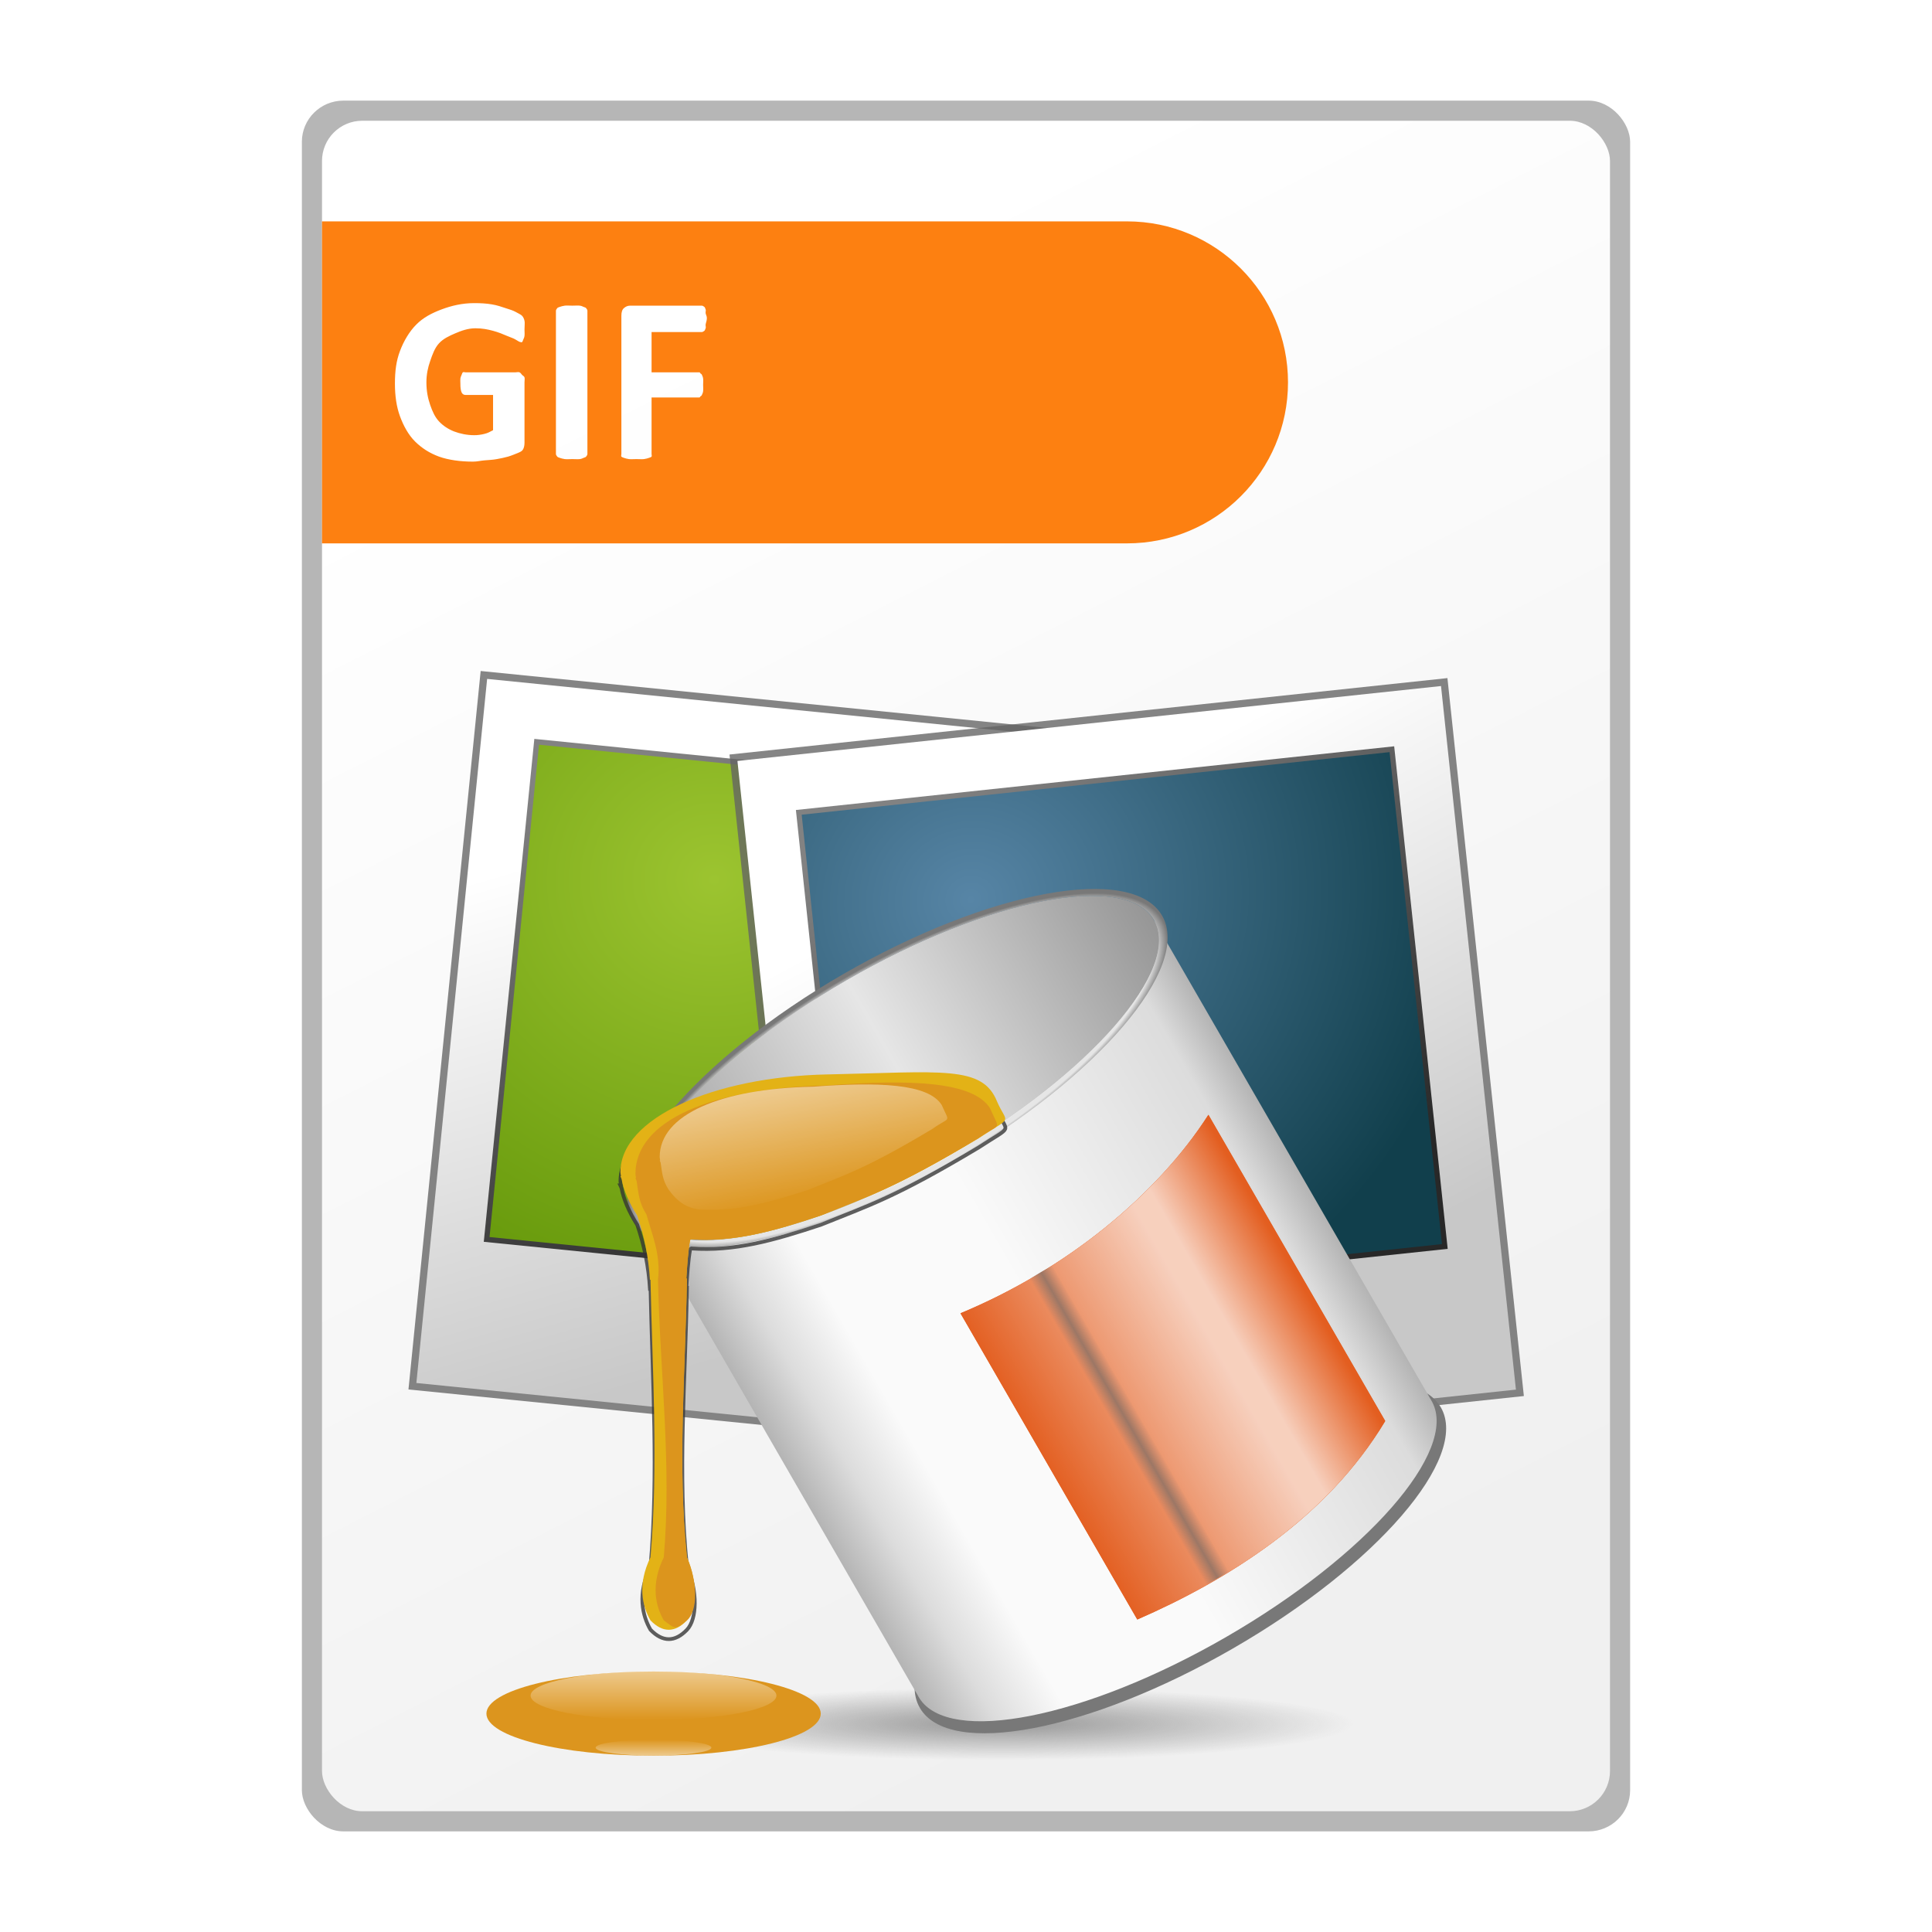 <?xml version="1.0" encoding="UTF-8" standalone="no"?>
<!-- Created with Inkscape (http://www.inkscape.org/) -->

<svg
   xmlns:dc="http://purl.org/dc/elements/1.1/"
   xmlns:cc="http://creativecommons.org/ns#"
   xmlns:rdf="http://www.w3.org/1999/02/22-rdf-syntax-ns#"
   xmlns:svg="http://www.w3.org/2000/svg"
   xmlns="http://www.w3.org/2000/svg"
   xmlns:xlink="http://www.w3.org/1999/xlink"
   xmlns:sodipodi="http://sodipodi.sourceforge.net/DTD/sodipodi-0.dtd"
   xmlns:inkscape="http://www.inkscape.org/namespaces/inkscape"
   width="48"
   height="48"
   id="svg2"
   version="1.1"
   inkscape:version="0.47pre4 r22446"
   sodipodi:docname="image-x-generic.svg"
   inkscape:export-filename="/home/andrea/Documenti/MeliaeSVG/48/mimetypes/png/text-x-preview.png"
   inkscape:export-xdpi="240"
   inkscape:export-ydpi="240">
  <defs
     id="defs4">
    <linearGradient
       id="linearGradient4203">
      <stop
         style="stop-color:#f0f0f0;stop-opacity:1;"
         offset="0"
         id="stop4205" />
      <stop
         style="stop-color:#ffffff;stop-opacity:1;"
         offset="1"
         id="stop4207" />
    </linearGradient>
    <inkscape:perspective
       sodipodi:type="inkscape:persp3d"
       inkscape:vp_x="0 : 526.18109 : 1"
       inkscape:vp_y="0 : 1000 : 0"
       inkscape:vp_z="744.09448 : 526.18109 : 1"
       inkscape:persp3d-origin="372.04724 : 350.78739 : 1"
       id="perspective10" />
    <linearGradient
       inkscape:collect="always"
       xlink:href="#linearGradient4203"
       id="linearGradient4209"
       x1="31.687"
       y1="1045.266"
       x2="15.481"
       y2="1013.34"
       gradientUnits="userSpaceOnUse" />
    <linearGradient
       y2="1024.23"
       x2="16.655"
       y1="1010.182"
       x1="13.924"
       gradientTransform="matrix(0.795,0,0,0.795,2.783,208.124)"
       gradientUnits="userSpaceOnUse"
       id="linearGradient3312"
       xlink:href="#linearGradient3654"
       inkscape:collect="always" />
    <linearGradient
       y2="48.631"
       x2="3.977"
       y1="39.41"
       x1="3.977"
       gradientUnits="userSpaceOnUse"
       id="linearGradient3310"
       xlink:href="#linearGradient3704"
       inkscape:collect="always" />
    <linearGradient
       y2="48.631"
       x2="3.977"
       y1="39.41"
       x1="3.977"
       gradientUnits="userSpaceOnUse"
       id="linearGradient3308"
       xlink:href="#linearGradient3704"
       inkscape:collect="always" />
    <linearGradient
       y2="32.406"
       x2="26.643"
       y1="32.406"
       x1="25.191"
       gradientTransform="matrix(0.907,0,0,0.896,-512.466,881.823)"
       gradientUnits="userSpaceOnUse"
       id="linearGradient3306"
       xlink:href="#linearGradient3793"
       inkscape:collect="always" />
    <linearGradient
       y2="1041.961"
       x2="38.869"
       y1="1041.961"
       x1="21.533"
       gradientTransform="matrix(0.675,-0.605,0.453,0.785,-458.344,231.057)"
       gradientUnits="userSpaceOnUse"
       id="linearGradient3304"
       xlink:href="#linearGradient3779"
       inkscape:collect="always" />
    <radialGradient
       r="16.5"
       fy="1013.827"
       fx="24.75"
       cy="1013.827"
       cx="24.75"
       gradientTransform="matrix(0.785,-0.453,0.161,0.279,-161.989,744.359)"
       gradientUnits="userSpaceOnUse"
       id="radialGradient3302"
       xlink:href="#linearGradient3762"
       inkscape:collect="always" />
    <linearGradient
       y2="38.357"
       x2="41.429"
       y1="38.357"
       x1="9.286"
       gradientUnits="userSpaceOnUse"
       id="linearGradient3300"
       xlink:href="#linearGradient3752"
       inkscape:collect="always" />
    <linearGradient
       y2="27.25"
       x2="40.75"
       y1="27.25"
       x1="8.75"
       gradientTransform="matrix(0.785,-0.453,0.453,0.785,-3.087,1019.586)"
       gradientUnits="userSpaceOnUse"
       id="linearGradient3298"
       xlink:href="#linearGradient3689"
       inkscape:collect="always" />
    <radialGradient
       r="19.018"
       fy="46.036"
       fx="22.768"
       cy="46.036"
       cx="22.768"
       gradientTransform="matrix(1,0,0,0.103,0,41.281)"
       gradientUnits="userSpaceOnUse"
       id="radialGradient3296"
       xlink:href="#linearGradient3692"
       inkscape:collect="always" />
    <radialGradient
       r="5.65"
       fy="1040.439"
       fx="5.813"
       cy="1040.439"
       cx="5.813"
       gradientTransform="matrix(0.214,1.739,-1.852,0.235,1930.803,785.773)"
       gradientUnits="userSpaceOnUse"
       id="radialGradient3294"
       xlink:href="#linearGradient3608"
       inkscape:collect="always" />
    <linearGradient
       y2="1048.654"
       x2="9.25"
       y1="1038.154"
       x1="4.205"
       gradientUnits="userSpaceOnUse"
       id="linearGradient3292"
       xlink:href="#linearGradient3616"
       inkscape:collect="always" />
    <linearGradient
       y2="1049.742"
       x2="9.384"
       y1="1039.562"
       x1="5.277"
       gradientTransform="matrix(1.007,0,0,1.007,-0.055,-7.153)"
       gradientUnits="userSpaceOnUse"
       id="linearGradient3290"
       xlink:href="#linearGradient3592"
       inkscape:collect="always" />
    <radialGradient
       r="5.65"
       fy="1040.439"
       fx="5.813"
       cy="1040.439"
       cx="5.813"
       gradientTransform="matrix(0.499,4.057,-4.32,0.549,4478.025,426.063)"
       gradientUnits="userSpaceOnUse"
       id="radialGradient3288"
       xlink:href="#linearGradient3638"
       inkscape:collect="always" />
    <linearGradient
       y2="1048.654"
       x2="9.25"
       y1="1038.154"
       x1="4.205"
       gradientTransform="matrix(2.333,0,0,2.333,-27.183,-1407.407)"
       gradientUnits="userSpaceOnUse"
       id="linearGradient3286"
       xlink:href="#linearGradient3616"
       inkscape:collect="always" />
    <linearGradient
       y2="1049.742"
       x2="9.384"
       y1="1039.562"
       x1="5.277"
       gradientTransform="matrix(2.349,0,0,2.349,-27.311,-1424.098)"
       gradientUnits="userSpaceOnUse"
       id="linearGradient3284"
       xlink:href="#linearGradient3592"
       inkscape:collect="always" />
    <radialGradient
       r="5.65"
       fy="1040.439"
       fx="5.813"
       cy="1040.439"
       cx="5.813"
       gradientTransform="matrix(0.214,1.739,-1.852,0.235,1930.803,785.773)"
       gradientUnits="userSpaceOnUse"
       id="radialGradient3252"
       xlink:href="#linearGradient3608"
       inkscape:collect="always" />
    <linearGradient
       y2="1048.654"
       x2="9.25"
       y1="1038.154"
       x1="4.205"
       gradientUnits="userSpaceOnUse"
       id="linearGradient3250"
       xlink:href="#linearGradient3616"
       inkscape:collect="always" />
    <linearGradient
       y2="1049.742"
       x2="9.384"
       y1="1039.562"
       x1="5.277"
       gradientTransform="matrix(1.007,0,0,1.007,-0.055,-7.153)"
       gradientUnits="userSpaceOnUse"
       id="linearGradient3248"
       xlink:href="#linearGradient3592"
       inkscape:collect="always" />
    <radialGradient
       r="5.65"
       fy="1040.439"
       fx="5.813"
       cy="1040.439"
       cx="5.813"
       gradientTransform="matrix(0.499,4.057,-4.32,0.549,4478.025,426.063)"
       gradientUnits="userSpaceOnUse"
       id="radialGradient3246"
       xlink:href="#linearGradient3638"
       inkscape:collect="always" />
    <linearGradient
       y2="1048.654"
       x2="9.25"
       y1="1038.154"
       x1="4.205"
       gradientTransform="matrix(2.333,0,0,2.333,-27.183,-1407.407)"
       gradientUnits="userSpaceOnUse"
       id="linearGradient3244"
       xlink:href="#linearGradient3616"
       inkscape:collect="always" />
    <linearGradient
       y2="1049.742"
       x2="9.384"
       y1="1039.562"
       x1="5.277"
       gradientTransform="matrix(2.349,0,0,2.349,-27.311,-1424.098)"
       gradientUnits="userSpaceOnUse"
       id="linearGradient3242"
       xlink:href="#linearGradient3592"
       inkscape:collect="always" />
    <radialGradient
       r="5.65"
       fy="1040.439"
       fx="5.813"
       cy="1040.439"
       cx="5.813"
       gradientTransform="matrix(0.214,1.739,-1.852,0.235,1930.803,785.773)"
       gradientUnits="userSpaceOnUse"
       id="radialGradient3228"
       xlink:href="#linearGradient3608"
       inkscape:collect="always" />
    <linearGradient
       y2="1048.654"
       x2="9.25"
       y1="1038.154"
       x1="4.205"
       gradientUnits="userSpaceOnUse"
       id="linearGradient3226"
       xlink:href="#linearGradient3616"
       inkscape:collect="always" />
    <linearGradient
       y2="1049.742"
       x2="9.384"
       y1="1039.562"
       x1="5.277"
       gradientTransform="matrix(1.007,0,0,1.007,-0.055,-7.153)"
       gradientUnits="userSpaceOnUse"
       id="linearGradient3224"
       xlink:href="#linearGradient3592"
       inkscape:collect="always" />
    <radialGradient
       r="5.65"
       fy="1040.439"
       fx="5.813"
       cy="1040.439"
       cx="5.813"
       gradientTransform="matrix(0.499,4.057,-4.32,0.549,4478.025,426.063)"
       gradientUnits="userSpaceOnUse"
       id="radialGradient3222"
       xlink:href="#linearGradient3638"
       inkscape:collect="always" />
    <linearGradient
       y2="1048.654"
       x2="9.25"
       y1="1038.154"
       x1="4.205"
       gradientTransform="matrix(2.333,0,0,2.333,-27.183,-1407.407)"
       gradientUnits="userSpaceOnUse"
       id="linearGradient3220"
       xlink:href="#linearGradient3616"
       inkscape:collect="always" />
    <linearGradient
       y2="1049.742"
       x2="9.384"
       y1="1039.562"
       x1="5.277"
       gradientTransform="matrix(2.349,0,0,2.349,-27.311,-1424.098)"
       gradientUnits="userSpaceOnUse"
       id="linearGradient3218"
       xlink:href="#linearGradient3592"
       inkscape:collect="always" />
    <linearGradient
       id="linearGradient3638">
      <stop
         style="stop-color:#9cc430;stop-opacity:1;"
         offset="0"
         id="stop3640" />
      <stop
         style="stop-color:#619508;stop-opacity:1;"
         offset="1"
         id="stop3642" />
    </linearGradient>
    <linearGradient
       id="linearGradient3616">
      <stop
         style="stop-color:#828282;stop-opacity:1;"
         offset="0"
         id="stop3618" />
      <stop
         style="stop-color:#282828;stop-opacity:1;"
         offset="1"
         id="stop3620" />
    </linearGradient>
    <linearGradient
       id="linearGradient3608">
      <stop
         id="stop3610"
         offset="0"
         style="stop-color:#5785a6;stop-opacity:1;" />
      <stop
         id="stop3612"
         offset="1"
         style="stop-color:#113f4c;stop-opacity:1;" />
    </linearGradient>
    <linearGradient
       id="linearGradient3592">
      <stop
         style="stop-color:#ffffff;stop-opacity:1;"
         offset="0"
         id="stop3594" />
      <stop
         style="stop-color:#c8c8c8;stop-opacity:1;"
         offset="1"
         id="stop3596" />
    </linearGradient>
    <inkscape:perspective
       sodipodi:type="inkscape:persp3d"
       inkscape:vp_x="0 : 526.18109 : 1"
       inkscape:vp_y="0 : 1000 : 0"
       inkscape:vp_z="744.09448 : 526.18109 : 1"
       inkscape:persp3d-origin="372.04724 : 350.78739 : 1"
       id="perspective10-0" />
    <linearGradient
       inkscape:collect="always"
       xlink:href="#linearGradient3592"
       id="linearGradient3598"
       x1="5.277"
       y1="1039.562"
       x2="9.384"
       y2="1049.742"
       gradientUnits="userSpaceOnUse"
       gradientTransform="matrix(1.007,0,0,1.007,-0.055,-7.153)" />
    <radialGradient
       inkscape:collect="always"
       xlink:href="#linearGradient3608"
       id="radialGradient3614"
       cx="5.813"
       cy="1040.439"
       fx="5.813"
       fy="1040.439"
       r="5.65"
       gradientTransform="matrix(0.214,1.739,-1.852,0.235,1930.803,785.773)"
       gradientUnits="userSpaceOnUse" />
    <linearGradient
       inkscape:collect="always"
       xlink:href="#linearGradient3616"
       id="linearGradient3622"
       x1="4.205"
       y1="1038.154"
       x2="9.25"
       y2="1048.654"
       gradientUnits="userSpaceOnUse" />
    <linearGradient
       inkscape:collect="always"
       xlink:href="#linearGradient3592"
       id="linearGradient2834"
       gradientUnits="userSpaceOnUse"
       gradientTransform="matrix(1.007,0,0,1.007,-0.055,-7.153)"
       x1="5.277"
       y1="1039.562"
       x2="9.384"
       y2="1049.742" />
    <linearGradient
       inkscape:collect="always"
       xlink:href="#linearGradient3616"
       id="linearGradient2836"
       gradientUnits="userSpaceOnUse"
       x1="4.205"
       y1="1038.154"
       x2="9.25"
       y2="1048.654" />
    <radialGradient
       inkscape:collect="always"
       xlink:href="#linearGradient3608"
       id="radialGradient2838"
       gradientUnits="userSpaceOnUse"
       gradientTransform="matrix(0.214,1.739,-1.852,0.235,1930.803,785.773)"
       cx="5.813"
       cy="1040.439"
       fx="5.813"
       fy="1040.439"
       r="5.65" />
    <linearGradient
       inkscape:collect="always"
       xlink:href="#linearGradient3592"
       id="linearGradient2850"
       gradientUnits="userSpaceOnUse"
       gradientTransform="matrix(1.007,0,0,1.007,-0.055,-7.153)"
       x1="5.277"
       y1="1039.562"
       x2="9.384"
       y2="1049.742" />
    <linearGradient
       inkscape:collect="always"
       xlink:href="#linearGradient3616"
       id="linearGradient2852"
       gradientUnits="userSpaceOnUse"
       x1="4.205"
       y1="1038.154"
       x2="9.25"
       y2="1048.654" />
    <radialGradient
       inkscape:collect="always"
       xlink:href="#linearGradient3608"
       id="radialGradient2854"
       gradientUnits="userSpaceOnUse"
       gradientTransform="matrix(0.214,1.739,-1.852,0.235,1930.803,785.773)"
       cx="5.813"
       cy="1040.439"
       fx="5.813"
       fy="1040.439"
       r="5.65" />
    <radialGradient
       inkscape:collect="always"
       xlink:href="#linearGradient3638"
       id="radialGradient2857"
       gradientUnits="userSpaceOnUse"
       gradientTransform="matrix(0.499,4.057,-4.32,0.549,4478.025,426.063)"
       cx="5.813"
       cy="1040.439"
       fx="5.813"
       fy="1040.439"
       r="5.65" />
    <linearGradient
       inkscape:collect="always"
       xlink:href="#linearGradient3616"
       id="linearGradient2860"
       gradientUnits="userSpaceOnUse"
       x1="4.205"
       y1="1038.154"
       x2="9.25"
       y2="1048.654"
       gradientTransform="matrix(2.333,0,0,2.333,-27.183,-1407.407)" />
    <linearGradient
       inkscape:collect="always"
       xlink:href="#linearGradient3592"
       id="linearGradient2863"
       gradientUnits="userSpaceOnUse"
       gradientTransform="matrix(2.349,0,0,2.349,-27.311,-1424.098)"
       x1="5.277"
       y1="1039.562"
       x2="9.384"
       y2="1049.742" />
    <linearGradient
       inkscape:collect="always"
       xlink:href="#linearGradient3592"
       id="linearGradient3650"
       gradientUnits="userSpaceOnUse"
       gradientTransform="matrix(2.349,0,0,2.349,-27.311,-1424.098)"
       x1="5.277"
       y1="1039.562"
       x2="9.384"
       y2="1049.742" />
    <linearGradient
       inkscape:collect="always"
       xlink:href="#linearGradient3616"
       id="linearGradient3652"
       gradientUnits="userSpaceOnUse"
       gradientTransform="matrix(2.333,0,0,2.333,-27.183,-1407.407)"
       x1="4.205"
       y1="1038.154"
       x2="9.25"
       y2="1048.654" />
    <radialGradient
       inkscape:collect="always"
       xlink:href="#linearGradient3638"
       id="radialGradient3654"
       gradientUnits="userSpaceOnUse"
       gradientTransform="matrix(0.499,4.057,-4.32,0.549,4478.025,426.063)"
       cx="5.813"
       cy="1040.439"
       fx="5.813"
       fy="1040.439"
       r="5.65" />
    <linearGradient
       gradientTransform="matrix(0.785,-0.453,0.453,0.785,-3.087,1019.586)"
       y2="27.25"
       x2="40.75"
       y1="27.25"
       x1="8.75"
       gradientUnits="userSpaceOnUse"
       id="linearGradient2898"
       xlink:href="#linearGradient3689"
       inkscape:collect="always" />
    <radialGradient
       r="16.5"
       fy="1013.827"
       fx="24.75"
       cy="1013.827"
       cx="24.75"
       gradientTransform="matrix(0.785,-0.453,0.161,0.279,-161.989,744.359)"
       gradientUnits="userSpaceOnUse"
       id="radialGradient2894"
       xlink:href="#linearGradient3762"
       inkscape:collect="always" />
    <linearGradient
       gradientTransform="matrix(0.675,-0.605,0.453,0.785,-458.344,231.057)"
       y2="1041.961"
       x2="38.869"
       y1="1041.961"
       x1="21.533"
       gradientUnits="userSpaceOnUse"
       id="linearGradient2889"
       xlink:href="#linearGradient3779"
       inkscape:collect="always" />
    <linearGradient
       y2="32.406"
       x2="26.643"
       y1="32.406"
       x1="25.191"
       gradientTransform="matrix(0.907,0,0,0.896,-512.466,881.823)"
       gradientUnits="userSpaceOnUse"
       id="linearGradient2886"
       xlink:href="#linearGradient3793"
       inkscape:collect="always" />
    <linearGradient
       gradientTransform="matrix(0.795,0,0,0.795,2.783,208.124)"
       gradientUnits="userSpaceOnUse"
       y2="1024.23"
       x2="16.655"
       y1="1010.182"
       x1="13.924"
       id="linearGradient3660"
       xlink:href="#linearGradient3654"
       inkscape:collect="always" />
    <linearGradient
       y2="48.631"
       x2="3.977"
       y1="39.41"
       x1="3.977"
       gradientUnits="userSpaceOnUse"
       id="linearGradient3767"
       xlink:href="#linearGradient3704"
       inkscape:collect="always" />
    <linearGradient
       y2="48.631"
       x2="3.977"
       y1="39.41"
       x1="3.977"
       gradientUnits="userSpaceOnUse"
       id="linearGradient3765"
       xlink:href="#linearGradient3704"
       inkscape:collect="always" />
    <linearGradient
       y2="32.406"
       x2="26.643"
       y1="32.406"
       x1="25.191"
       gradientTransform="matrix(1,0,0,0.989,0,1004.78)"
       gradientUnits="userSpaceOnUse"
       id="linearGradient3763"
       xlink:href="#linearGradient3793"
       inkscape:collect="always" />
    <linearGradient
       y2="1041.961"
       x2="38.869"
       y1="1041.961"
       x1="21.533"
       gradientUnits="userSpaceOnUse"
       id="linearGradient3760"
       xlink:href="#linearGradient3779"
       inkscape:collect="always" />
    <radialGradient
       r="16.5"
       fy="1013.827"
       fx="24.75"
       cy="1013.827"
       cx="24.75"
       gradientTransform="matrix(1,0,0,0.355,0,653.801)"
       gradientUnits="userSpaceOnUse"
       id="radialGradient3758"
       xlink:href="#linearGradient3762"
       inkscape:collect="always" />
    <linearGradient
       y2="38.357"
       x2="41.429"
       y1="38.357"
       x1="9.286"
       gradientUnits="userSpaceOnUse"
       id="linearGradient3756"
       xlink:href="#linearGradient3752"
       inkscape:collect="always" />
    <linearGradient
       y2="27.25"
       x2="40.75"
       y1="27.25"
       x1="8.75"
       gradientUnits="userSpaceOnUse"
       id="linearGradient3754"
       xlink:href="#linearGradient3689"
       inkscape:collect="always" />
    <radialGradient
       r="19.018"
       fy="46.036"
       fx="22.768"
       cy="46.036"
       cx="22.768"
       gradientTransform="matrix(1,0,0,0.103,0,41.281)"
       gradientUnits="userSpaceOnUse"
       id="radialGradient3752"
       xlink:href="#linearGradient3692"
       inkscape:collect="always" />
    <filter
       id="filter3730"
       inkscape:collect="always">
      <feGaussianBlur
         id="feGaussianBlur3732"
         stdDeviation="0.255"
         inkscape:collect="always" />
    </filter>
    <linearGradient
       y2="48.631"
       x2="3.977"
       y1="39.41"
       x1="3.977"
       gradientUnits="userSpaceOnUse"
       id="linearGradient3726"
       xlink:href="#linearGradient3704"
       inkscape:collect="always" />
    <linearGradient
       gradientUnits="userSpaceOnUse"
       y2="48.631"
       x2="3.977"
       y1="39.41"
       x1="3.977"
       id="linearGradient3710"
       xlink:href="#linearGradient3704"
       inkscape:collect="always" />
    <radialGradient
       gradientUnits="userSpaceOnUse"
       gradientTransform="matrix(1,0,0,0.103,0,41.281)"
       r="19.018"
       fy="46.036"
       fx="22.768"
       cy="46.036"
       cx="22.768"
       id="radialGradient3698"
       xlink:href="#linearGradient3692"
       inkscape:collect="always" />
    <linearGradient
       y2="32.406"
       x2="26.643"
       y1="32.406"
       x1="25.191"
       gradientTransform="matrix(1,0,0,0.989,0,1004.78)"
       gradientUnits="userSpaceOnUse"
       id="linearGradient3688"
       xlink:href="#linearGradient3793"
       inkscape:collect="always" />
    <linearGradient
       y2="1041.961"
       x2="38.869"
       y1="1041.961"
       x1="21.533"
       gradientUnits="userSpaceOnUse"
       id="linearGradient3686"
       xlink:href="#linearGradient3779"
       inkscape:collect="always" />
    <radialGradient
       r="16.5"
       fy="1013.827"
       fx="24.75"
       cy="1013.827"
       cx="24.75"
       gradientTransform="matrix(1,0,0,0.355,0,653.801)"
       gradientUnits="userSpaceOnUse"
       id="radialGradient3684"
       xlink:href="#linearGradient3762"
       inkscape:collect="always" />
    <linearGradient
       y2="38.357"
       x2="41.429"
       y1="38.357"
       x1="9.286"
       gradientUnits="userSpaceOnUse"
       id="linearGradient3682"
       xlink:href="#linearGradient3752"
       inkscape:collect="always" />
    <linearGradient
       y2="27.25"
       x2="40.75"
       y1="27.25"
       x1="8.75"
       gradientUnits="userSpaceOnUse"
       id="linearGradient3680"
       xlink:href="#linearGradient3689"
       inkscape:collect="always" />
    <inkscape:perspective
       sodipodi:type="inkscape:persp3d"
       inkscape:vp_x="0 : 0.5 : 1"
       inkscape:vp_y="0 : 1000 : 0"
       inkscape:vp_z="1 : 0.5 : 1"
       inkscape:persp3d-origin="0.5 : 0.33333333 : 1"
       id="perspective2902" />
    <inkscape:perspective
       id="perspective10-3"
       inkscape:persp3d-origin="372.04724 : 350.78739 : 1"
       inkscape:vp_z="744.09448 : 526.18109 : 1"
       inkscape:vp_y="0 : 1000 : 0"
       inkscape:vp_x="0 : 526.18109 : 1"
       sodipodi:type="inkscape:persp3d" />
    <linearGradient
       id="linearGradient3689">
      <stop
         id="stop3691"
         offset="0"
         style="stop-color:#b4b4b4;stop-opacity:1;" />
      <stop
         style="stop-color:#dcdcdc;stop-opacity:1;"
         offset="0.093"
         id="stop3703" />
      <stop
         style="stop-color:#fafafa;stop-opacity:1;"
         offset="0.206"
         id="stop3701" />
      <stop
         style="stop-color:#fafafa;stop-opacity:1;"
         offset="0.493"
         id="stop3699" />
      <stop
         style="stop-color:#dcdcdc;stop-opacity:1;"
         offset="0.921"
         id="stop3697" />
      <stop
         id="stop3693"
         offset="1"
         style="stop-color:#b4b4b4;stop-opacity:1;" />
    </linearGradient>
    <linearGradient
       id="linearGradient3714">
      <stop
         id="stop3716"
         offset="0"
         style="stop-color:#646464;stop-opacity:1;" />
      <stop
         id="stop3718"
         offset="1"
         style="stop-color:#646464;stop-opacity:0;" />
    </linearGradient>
    <linearGradient
       id="linearGradient3752">
      <stop
         id="stop3754"
         offset="0"
         style="stop-color:#969696;stop-opacity:1;" />
      <stop
         style="stop-color:#e6e6e6;stop-opacity:1;"
         offset="0.5"
         id="stop3760" />
      <stop
         id="stop3756"
         offset="1"
         style="stop-color:#969696;stop-opacity:1;" />
    </linearGradient>
    <linearGradient
       id="linearGradient3762">
      <stop
         id="stop3764"
         offset="0"
         style="stop-color:#e6e6e6;stop-opacity:1;" />
      <stop
         style="stop-color:#e6e6e6;stop-opacity:1;"
         offset="0.948"
         id="stop3770" />
      <stop
         id="stop3766"
         offset="1"
         style="stop-color:#787878;stop-opacity:1;" />
    </linearGradient>
    <linearGradient
       id="linearGradient3779">
      <stop
         id="stop3781"
         offset="0"
         style="stop-color:#ffffff;stop-opacity:0;" />
      <stop
         style="stop-color:#ffffff;stop-opacity:0.706;"
         offset="0.662"
         id="stop3789" />
      <stop
         style="stop-color:#ffffff;stop-opacity:0.706;"
         offset="0.732"
         id="stop3787" />
      <stop
         id="stop3783"
         offset="1"
         style="stop-color:#ffffff;stop-opacity:0;" />
    </linearGradient>
    <linearGradient
       id="linearGradient3793">
      <stop
         id="stop3795"
         offset="0"
         style="stop-color:#646464;stop-opacity:0;" />
      <stop
         style="stop-color:#646464;stop-opacity:0.588;"
         offset="0.5"
         id="stop3801" />
      <stop
         id="stop3797"
         offset="1"
         style="stop-color:#646464;stop-opacity:0;" />
    </linearGradient>
    <linearGradient
       id="linearGradient3692">
      <stop
         id="stop3694"
         offset="0"
         style="stop-color:#969696;stop-opacity:1;" />
      <stop
         id="stop3696"
         offset="1"
         style="stop-color:#969696;stop-opacity:0;" />
    </linearGradient>
    <linearGradient
       id="linearGradient3704"
       inkscape:collect="always">
      <stop
         id="stop3706"
         offset="0"
         style="stop-color:#ffffff;stop-opacity:1;" />
      <stop
         id="stop3708"
         offset="1"
         style="stop-color:#ffffff;stop-opacity:0;" />
    </linearGradient>
    <linearGradient
       id="linearGradient3654"
       inkscape:collect="always">
      <stop
         id="stop3656"
         offset="0"
         style="stop-color:#ffffff;stop-opacity:1;" />
      <stop
         id="stop3658"
         offset="1"
         style="stop-color:#ffffff;stop-opacity:0;" />
    </linearGradient>
  </defs>
  <sodipodi:namedview
     id="base"
     pagecolor="#ffffff"
     bordercolor="#666666"
     borderopacity="1.0"
     inkscape:pageopacity="0.0"
     inkscape:pageshadow="2"
     inkscape:zoom="11.2"
     inkscape:cx="19.788996"
     inkscape:cy="26.229663"
     inkscape:document-units="px"
     inkscape:current-layer="layer1"
     showgrid="false"
     inkscape:window-width="1280"
     inkscape:window-height="712"
     inkscape:window-x="0"
     inkscape:window-y="25"
     inkscape:window-maximized="1" />
  <g
     inkscape:label="Livello 1"
     inkscape:groupmode="layer"
     id="layer1"
     transform="translate(0,-1004.362)">
    <rect
       ry="1.024"
       rx="1.031"
       y="1006.862"
       x="7.5"
       height="43"
       width="33"
       id="rect4211"
       style="fill:#646464;fill-opacity:0.471;stroke:none" />
    <rect
       style="fill:url(#linearGradient4209);fill-opacity:1;stroke:none"
       id="rect3429"
       width="32"
       height="42"
       x="8"
       y="1007.362"
       rx="1"
       ry="1" />
    <g
       id="layer1-0"
       inkscape:label="Livello 1"
       transform="matrix(0.596,0,0,0.596,9.702,421.706)">
      <g
         transform="translate(3.3609641e-7,-0.15)"
         id="g3254">
        <g
           id="g3230"
           transform="matrix(0.86,0,0,0.86,62.13,133.344)">
          <g
             transform="matrix(0.995,0.1,-0.1,0.995,59.207,10.128)"
             id="g3644">
            <rect
               y="1011.938"
               x="-26.017"
               height="35"
               width="35"
               id="rect2842"
               style="fill:#646464;fill-opacity:0.784;fill-rule:nonzero;stroke:none" />
            <rect
               style="fill:url(#linearGradient3284);fill-opacity:1;fill-rule:nonzero;stroke:none"
               id="rect2844"
               width="34.3"
               height="34.3"
               x="-25.667"
               y="1012.288" />
            <rect
               style="fill:url(#linearGradient3286);fill-opacity:1;fill-rule:nonzero;stroke:none"
               id="rect2846"
               width="29.167"
               height="24.5"
               x="-23.1"
               y="1014.952" />
            <rect
               y="1015.21"
               x="-22.846"
               height="23.984"
               width="28.659"
               id="rect2848"
               style="fill:url(#radialGradient3288);fill-opacity:1;fill-rule:nonzero;stroke:none" />
          </g>
          <g
             transform="matrix(2.32,-0.247,0.247,2.32,-313.078,-1386.943)"
             id="g2828">
            <rect
               style="fill:#646464;fill-opacity:0.784;fill-rule:nonzero;stroke:none"
               id="rect2816"
               width="15"
               height="15"
               x="0.5"
               y="1036.862" />
            <rect
               y="1037.012"
               x="0.65"
               height="14.7"
               width="14.7"
               id="rect3590"
               style="fill:url(#linearGradient3290);fill-opacity:1;fill-rule:nonzero;stroke:none" />
            <rect
               y="1038.154"
               x="1.75"
               height="10.5"
               width="12.5"
               id="rect3604"
               style="fill:url(#linearGradient3292);fill-opacity:1;fill-rule:nonzero;stroke:none" />
            <rect
               style="fill:url(#radialGradient3294);fill-opacity:1;fill-rule:nonzero;stroke:none"
               id="rect3600"
               width="12.283"
               height="10.279"
               x="1.859"
               y="1038.264" />
          </g>
        </g>
        <g
           id="g3660"
           transform="matrix(0.851,0,0,0.851,3.574,157.838)">
          <path
             transform="matrix(0.907,0,0,0.907,5.079,1006.183)"
             d="m 41.786,46.036 c 0,1.085 -8.515,1.964 -19.018,1.964 C 12.265,48 3.75,47.121 3.75,46.036 c 0,-1.085 8.515,-1.964 19.018,-1.964 10.503,0 19.018,0.879 19.018,1.964 z"
             sodipodi:ry="1.9642857"
             sodipodi:rx="19.017857"
             sodipodi:cy="46.035713"
             sodipodi:cx="22.767857"
             id="path3690"
             style="fill:url(#radialGradient3296);fill-opacity:1;stroke:none"
             sodipodi:type="arc" />
          <path
             sodipodi:type="arc"
             style="fill:#787878;fill-opacity:1;stroke:none"
             id="path3686"
             sodipodi:cx="25.357143"
             sodipodi:cy="38.357143"
             sodipodi:rx="16.071428"
             sodipodi:ry="5.3571429"
             d="m 41.429,38.357 c 0,2.959 -7.195,5.357 -16.071,5.357 -8.876,0 -16.071,-2.398 -16.071,-5.357 C 9.286,35.398 16.481,33 25.357,33 c 8.876,0 16.071,2.398 16.071,5.357 z"
             transform="matrix(0.794,-0.458,0.48,0.831,-4.055,1019.521)" />
          <path
             id="path2908"
             d="m 8.103,1023.103 13.57,23.504 0.028,0.049 c 1.439,2.319 8.136,0.995 15.026,-2.983 6.891,-3.978 11.386,-9.116 10.097,-11.521 -0.009,-0.016 -0.019,-0.033 -0.028,-0.049 l -13.57,-23.504 -25.123,14.505 z"
             style="fill:url(#linearGradient3298);fill-opacity:1;stroke:none" />
          <path
             sodipodi:type="arc"
             style="fill:url(#linearGradient3300);fill-opacity:1;stroke:none"
             id="path3684"
             sodipodi:cx="25.357143"
             sodipodi:cy="38.357143"
             sodipodi:rx="16.071428"
             sodipodi:ry="5.3571429"
             d="m 41.429,38.357 c 0,2.959 -7.195,5.357 -16.071,5.357 -8.876,0 -16.071,-2.398 -16.071,-5.357 C 9.286,35.398 16.481,33 25.357,33 c 8.876,0 16.071,2.398 16.071,5.357 z"
             transform="matrix(0.782,-0.451,0.465,0.806,-17.035,996.323)" />
          <path
             id="path3705"
             d="m 17.978,1011.197 c -7.154,4.131 -11.756,9.555 -10.291,12.092 1.465,2.537 8.449,1.24 15.603,-2.891 7.154,-4.131 11.77,-9.53 10.305,-12.067 -1.465,-2.537 -8.463,-1.264 -15.617,2.867 z m 0.17,0.294 c 6.938,-4.005 13.678,-5.319 15.055,-2.934 1.377,2.385 -3.131,7.565 -10.069,11.571 -6.938,4.005 -13.678,5.319 -15.055,2.934 -1.377,-2.385 3.131,-7.565 10.069,-11.571 z"
             style="fill:url(#radialGradient3302);fill-opacity:1;stroke:none" />
          <path
             sodipodi:nodetypes="ccccc"
             id="rect3772"
             d="m 23.72,1027.812 c 5.203,-2.163 9.612,-5.765 12.145,-9.723 l 8.661,15.001 c -2.865,4.771 -7.746,7.805 -12.145,9.722 l -8.661,-15.001 z"
             style="fill:#e35e20;fill-opacity:1;stroke:none" />
          <path
             style="fill:#e35e20;fill-opacity:1;stroke:none"
             d="m 23.72,1027.812 c 5.203,-2.163 9.612,-5.765 12.145,-9.723 l 8.661,15.001 c -2.865,4.771 -7.746,7.805 -12.145,9.722 l -8.661,-15.001 z"
             id="path3775"
             sodipodi:nodetypes="ccccc" />
          <path
             sodipodi:nodetypes="ccccc"
             id="path3777"
             d="m 23.72,1027.812 c 5.203,-2.163 9.612,-5.765 12.145,-9.723 l 8.661,15.001 c -2.865,4.771 -7.746,7.805 -12.145,9.722 l -8.661,-15.001 z"
             style="fill:url(#linearGradient3304);fill-opacity:1;stroke:none" />
          <rect
             transform="matrix(0.866,-0.5,0.5,0.866,0,0)"
             y="902.208"
             x="-489.629"
             height="17.314"
             width="1.316"
             id="rect3791"
             style="fill:url(#linearGradient3306);fill-opacity:1;stroke:none" />
          <path
             transform="matrix(0.907,0,0,0.907,5.079,1005.374)"
             d="m 13.006,46.359 c 0,1.255 -4.042,2.273 -9.028,2.273 -4.986,0 -9.028,-1.018 -9.028,-2.273 0,-1.255 4.042,-2.273 9.028,-2.273 4.986,0 9.028,1.018 9.028,2.273 z"
             sodipodi:ry="2.2728431"
             sodipodi:rx="9.0282383"
             sodipodi:cy="46.358501"
             sodipodi:cx="3.9774756"
             id="path3700"
             style="fill:#dc951e;fill-opacity:0.996;stroke:none"
             sodipodi:type="arc" />
          <path
             sodipodi:type="arc"
             style="fill:url(#linearGradient3308);fill-opacity:1;stroke:none"
             id="path3702"
             sodipodi:cx="3.9774756"
             sodipodi:cy="46.358501"
             sodipodi:rx="9.0282383"
             sodipodi:ry="2.2728431"
             d="m 13.006,46.359 c 0,1.255 -4.042,2.273 -9.028,2.273 -4.986,0 -9.028,-1.018 -9.028,-2.273 0,-1.255 4.042,-2.273 9.028,-2.273 4.986,0 9.028,1.018 9.028,2.273 z"
             transform="matrix(0.667,0,0,0.525,6.03,1022.202)" />
          <path
             transform="matrix(0.907,0,0,0.907,5.079,94.859)"
             style="fill:none;stroke:#333333;stroke-width:0.2;stroke-miterlimit:4;stroke-opacity:0.784;stroke-dasharray:none;filter:url(#filter3730)"
             d="m 13.375,1016.206 c -6.174,0.129 -11.188,2.365 -11.188,5.281 0,0.06 0.024,0.152 0.031,0.219 l -0.031,0 c 0.025,0.049 0.038,0.107 0.062,0.156 0.099,0.57 0.406,1.291 0.844,1.969 0.376,1.104 0.616,2.247 0.688,3.469 l 0.031,0 c 0.105,4.997 0.434,10.003 0,15 -0.719,1.47 -0.444,2.637 0,3.406 0.655,0.679 1.326,0.673 1.969,0 0.544,-0.57 0.583,-2.077 0,-3.406 -0.522,-5.018 -0.079,-10.045 0,-15.062 l -0.031,0 c 0.039,-0.64 0.098,-1.537 0.208,-2.091 0.021,-0.012 0.042,-0.018 0.062,-0.031 2.294,0.162 4.397,-0.417 7.009,-1.288 2.527,-1.024 3.976,-1.452 8.505,-4.168 1.922,-1.258 1.555,-0.717 1.004,-1.991 -0.79,-1.973 -2.988,-1.591 -9.163,-1.462 l 0,-3e-4 z"
             id="path3728"
             sodipodi:nodetypes="csccscccccscccccccccc" />
          <path
             sodipodi:nodetypes="csccscccccscccccccccc"
             id="rect3712"
             d="m 17.204,1016.111 c -5.597,0.117 -10.142,2.144 -10.142,4.788 0,0.054 0.022,0.138 0.028,0.198 l -0.028,0 c 0.023,0.044 0.034,0.097 0.057,0.142 0.089,0.517 0.368,1.171 0.765,1.785 0.341,1.001 0.558,2.037 0.623,3.145 l 0.028,0 c 0.095,4.53 0.393,9.068 0,13.598 -0.652,1.333 -0.403,2.39 0,3.088 0.594,0.616 1.202,0.611 1.785,0 0.493,-0.516 0.529,-1.883 0,-3.088 -0.473,-4.549 -0.071,-9.106 0,-13.655 l -0.028,0 c 0.036,-0.581 0.089,-1.394 0.188,-1.895 0.019,-0.011 0.038,-0.016 0.057,-0.028 2.079,0.147 3.986,-0.378 6.354,-1.168 2.291,-0.929 3.604,-1.316 7.71,-3.779 1.742,-1.14 1.41,-0.65 0.91,-1.805 -0.716,-1.788 -2.709,-1.442 -8.307,-1.325 l 0,-3e-4 z"
             style="fill:#e3b216;fill-opacity:1;stroke:none" />
          <path
             style="fill:#dc951e;fill-opacity:0.996;stroke:none"
             d="m 17.204,1016.649 c -5.597,0.117 -9.406,1.69 -9.406,4.334 0,0.054 0.022,0.138 0.028,0.198 l -0.028,0 c 0.023,0.044 0.034,0.097 0.057,0.142 0.089,0.516 0.085,1.029 0.482,1.643 0.28,1.021 0.71,1.968 0.567,3.201 0.095,4.53 0.677,9.068 0.283,13.598 -0.652,1.333 -0.403,2.39 0,3.088 0.564,0.426 0.56,0.48 1.133,0 0.547,-0.459 0.529,-1.883 0,-3.088 -0.473,-4.549 -0.071,-9.106 0,-13.655 l -0.028,0 c 0.036,-0.581 0.089,-1.394 0.188,-1.895 0.019,-0.011 0.038,-0.016 0.057,-0.028 2.079,0.147 3.986,-0.378 6.354,-1.168 2.291,-0.929 3.604,-1.316 7.71,-3.779 1.126,-0.8 1.07,-0.31 0.57,-1.465 -0.832,-1.331 -3.911,-1.428 -7.967,-1.127 z"
             id="path3722"
             sodipodi:nodetypes="csccsccccsccccccccc" />
          <path
             transform="matrix(0.314,0,0,-0.172,7.434,1057.062)"
             d="m 13.006,46.359 c 0,1.255 -4.042,2.273 -9.028,2.273 -4.986,0 -9.028,-1.018 -9.028,-2.273 0,-1.255 4.042,-2.273 9.028,-2.273 4.986,0 9.028,1.018 9.028,2.273 z"
             sodipodi:ry="2.2728431"
             sodipodi:rx="9.0282383"
             sodipodi:cy="46.358501"
             sodipodi:cx="3.9774756"
             id="path3724"
             style="fill:url(#linearGradient3310);fill-opacity:1;stroke:none"
             sodipodi:type="arc" />
          <path
             sodipodi:nodetypes="csccsccccccc"
             id="path2880"
             d="m 16.467,1016.714 c -4.452,0.093 -7.481,1.344 -7.481,3.447 0,0.043 0.017,0.11 0.023,0.158 l -0.023,0 c 0.018,0.035 0.027,0.077 0.045,0.113 0.071,0.411 0.068,0.818 0.383,1.307 0.419,0.6 0.955,0.989 1.704,0.994 1.756,0.093 3.441,-0.42 5.099,-0.951 1.822,-0.739 2.867,-1.047 6.133,-3.005 0.896,-0.637 0.851,-0.246 0.453,-1.165 -0.662,-1.059 -3.111,-1.136 -6.337,-0.897 l 0,-10e-5 z"
             style="fill:url(#linearGradient3312);fill-opacity:1;stroke:none" />
        </g>
      </g>
    </g>
    <path
       style="fill:#fd8011;fill-opacity:1;fill-rule:nonzero;stroke:none"
       d="M 8 5.5 L 8 13.5 L 28 13.5 C 30.209 13.5 32 11.709 32 9.5 C 32 7.291 30.209 5.5 28 5.5 L 8 5.5 z M 11.781 7.531 C 11.945 7.531 12.084 7.539 12.219 7.562 C 12.354 7.584 12.463 7.623 12.562 7.656 C 12.664 7.688 12.746 7.713 12.812 7.75 C 12.879 7.787 12.943 7.816 12.969 7.844 C 12.996 7.871 13.02 7.918 13.031 7.969 C 13.043 8.018 13.031 8.09 13.031 8.188 C 13.031 8.244 13.037 8.303 13.031 8.344 C 13.027 8.385 13.01 8.412 13 8.438 C 12.992 8.461 12.982 8.49 12.969 8.5 C 12.957 8.51 12.955 8.5 12.938 8.5 C 12.912 8.5 12.869 8.473 12.812 8.438 C 12.756 8.402 12.687 8.385 12.594 8.344 C 12.5 8.303 12.381 8.254 12.25 8.219 C 12.121 8.184 11.984 8.156 11.812 8.156 C 11.629 8.156 11.461 8.217 11.312 8.281 C 11.164 8.344 11.012 8.414 10.906 8.531 C 10.801 8.646 10.744 8.805 10.688 8.969 C 10.631 9.131 10.594 9.303 10.594 9.5 C 10.594 9.717 10.631 9.896 10.688 10.062 C 10.746 10.227 10.803 10.357 10.906 10.469 C 11.01 10.58 11.137 10.662 11.281 10.719 C 11.428 10.775 11.605 10.813 11.781 10.812 C 11.867 10.813 11.947 10.801 12.031 10.781 C 12.115 10.762 12.178 10.727 12.25 10.688 L 12.25 9.812 L 11.562 9.812 C 11.527 9.813 11.488 9.793 11.469 9.75 C 11.449 9.705 11.437 9.637 11.438 9.531 C 11.437 9.477 11.434 9.443 11.438 9.406 C 11.443 9.369 11.459 9.334 11.469 9.312 C 11.479 9.289 11.486 9.26 11.5 9.25 C 11.514 9.238 11.545 9.25 11.562 9.25 L 12.812 9.25 C 12.844 9.25 12.883 9.238 12.906 9.25 C 12.932 9.26 12.951 9.291 12.969 9.312 C 12.988 9.334 13.021 9.344 13.031 9.375 C 13.041 9.404 13.031 9.461 13.031 9.5 L 13.031 11 C 13.031 11.059 13.021 11.111 13 11.156 C 12.98 11.199 12.939 11.225 12.875 11.25 C 12.812 11.275 12.719 11.316 12.625 11.344 C 12.531 11.371 12.445 11.387 12.344 11.406 C 12.244 11.426 12.135 11.428 12.031 11.438 C 11.93 11.447 11.854 11.469 11.75 11.469 C 11.447 11.469 11.146 11.43 10.906 11.344 C 10.668 11.256 10.479 11.133 10.312 10.969 C 10.146 10.803 10.025 10.58 9.938 10.344 C 9.85 10.105 9.812 9.832 9.812 9.531 C 9.812 9.221 9.844 8.965 9.938 8.719 C 10.031 8.471 10.172 8.234 10.344 8.062 C 10.516 7.889 10.727 7.779 10.969 7.688 C 11.213 7.596 11.482 7.531 11.781 7.531 z M 14.031 7.594 C 14.08 7.588 14.145 7.594 14.219 7.594 C 14.295 7.594 14.357 7.588 14.406 7.594 C 14.455 7.6 14.471 7.615 14.5 7.625 C 14.529 7.635 14.551 7.641 14.562 7.656 C 14.576 7.672 14.594 7.699 14.594 7.719 L 14.594 11.281 C 14.594 11.301 14.576 11.328 14.562 11.344 C 14.551 11.359 14.529 11.365 14.5 11.375 C 14.471 11.385 14.455 11.4 14.406 11.406 C 14.357 11.412 14.295 11.406 14.219 11.406 C 14.145 11.406 14.082 11.412 14.031 11.406 C 13.982 11.4 13.936 11.385 13.906 11.375 C 13.877 11.365 13.857 11.359 13.844 11.344 C 13.832 11.328 13.812 11.301 13.812 11.281 L 13.812 7.719 C 13.812 7.699 13.832 7.672 13.844 7.656 C 13.857 7.641 13.877 7.635 13.906 7.625 C 13.937 7.615 13.982 7.6 14.031 7.594 z M 15.656 7.594 L 17.438 7.594 C 17.455 7.594 17.486 7.613 17.5 7.625 C 17.514 7.635 17.521 7.662 17.531 7.688 C 17.543 7.711 17.527 7.74 17.531 7.781 C 17.537 7.822 17.562 7.848 17.562 7.906 C 17.562 7.965 17.537 8.021 17.531 8.062 C 17.527 8.102 17.543 8.133 17.531 8.156 C 17.521 8.18 17.514 8.207 17.5 8.219 C 17.486 8.23 17.455 8.25 17.438 8.25 L 16.188 8.25 L 16.188 9.25 L 17.375 9.25 C 17.393 9.25 17.393 9.271 17.406 9.281 C 17.42 9.291 17.428 9.289 17.438 9.312 C 17.449 9.336 17.465 9.367 17.469 9.406 C 17.475 9.445 17.469 9.504 17.469 9.562 C 17.469 9.621 17.475 9.68 17.469 9.719 C 17.465 9.758 17.449 9.787 17.438 9.812 C 17.428 9.838 17.42 9.832 17.406 9.844 C 17.393 9.854 17.393 9.875 17.375 9.875 L 16.188 9.875 L 16.188 11.281 C 16.187 11.303 16.199 11.328 16.188 11.344 C 16.176 11.359 16.156 11.363 16.125 11.375 C 16.096 11.385 16.049 11.4 16 11.406 C 15.951 11.412 15.889 11.406 15.812 11.406 C 15.738 11.406 15.676 11.412 15.625 11.406 C 15.576 11.4 15.529 11.385 15.5 11.375 C 15.471 11.363 15.451 11.359 15.438 11.344 C 15.426 11.328 15.438 11.303 15.438 11.281 L 15.438 7.844 C 15.438 7.758 15.457 7.693 15.5 7.656 C 15.545 7.617 15.592 7.594 15.656 7.594 z "
       transform="translate(0,1004.362)"
       id="rect3551" />
  </g>
</svg>

